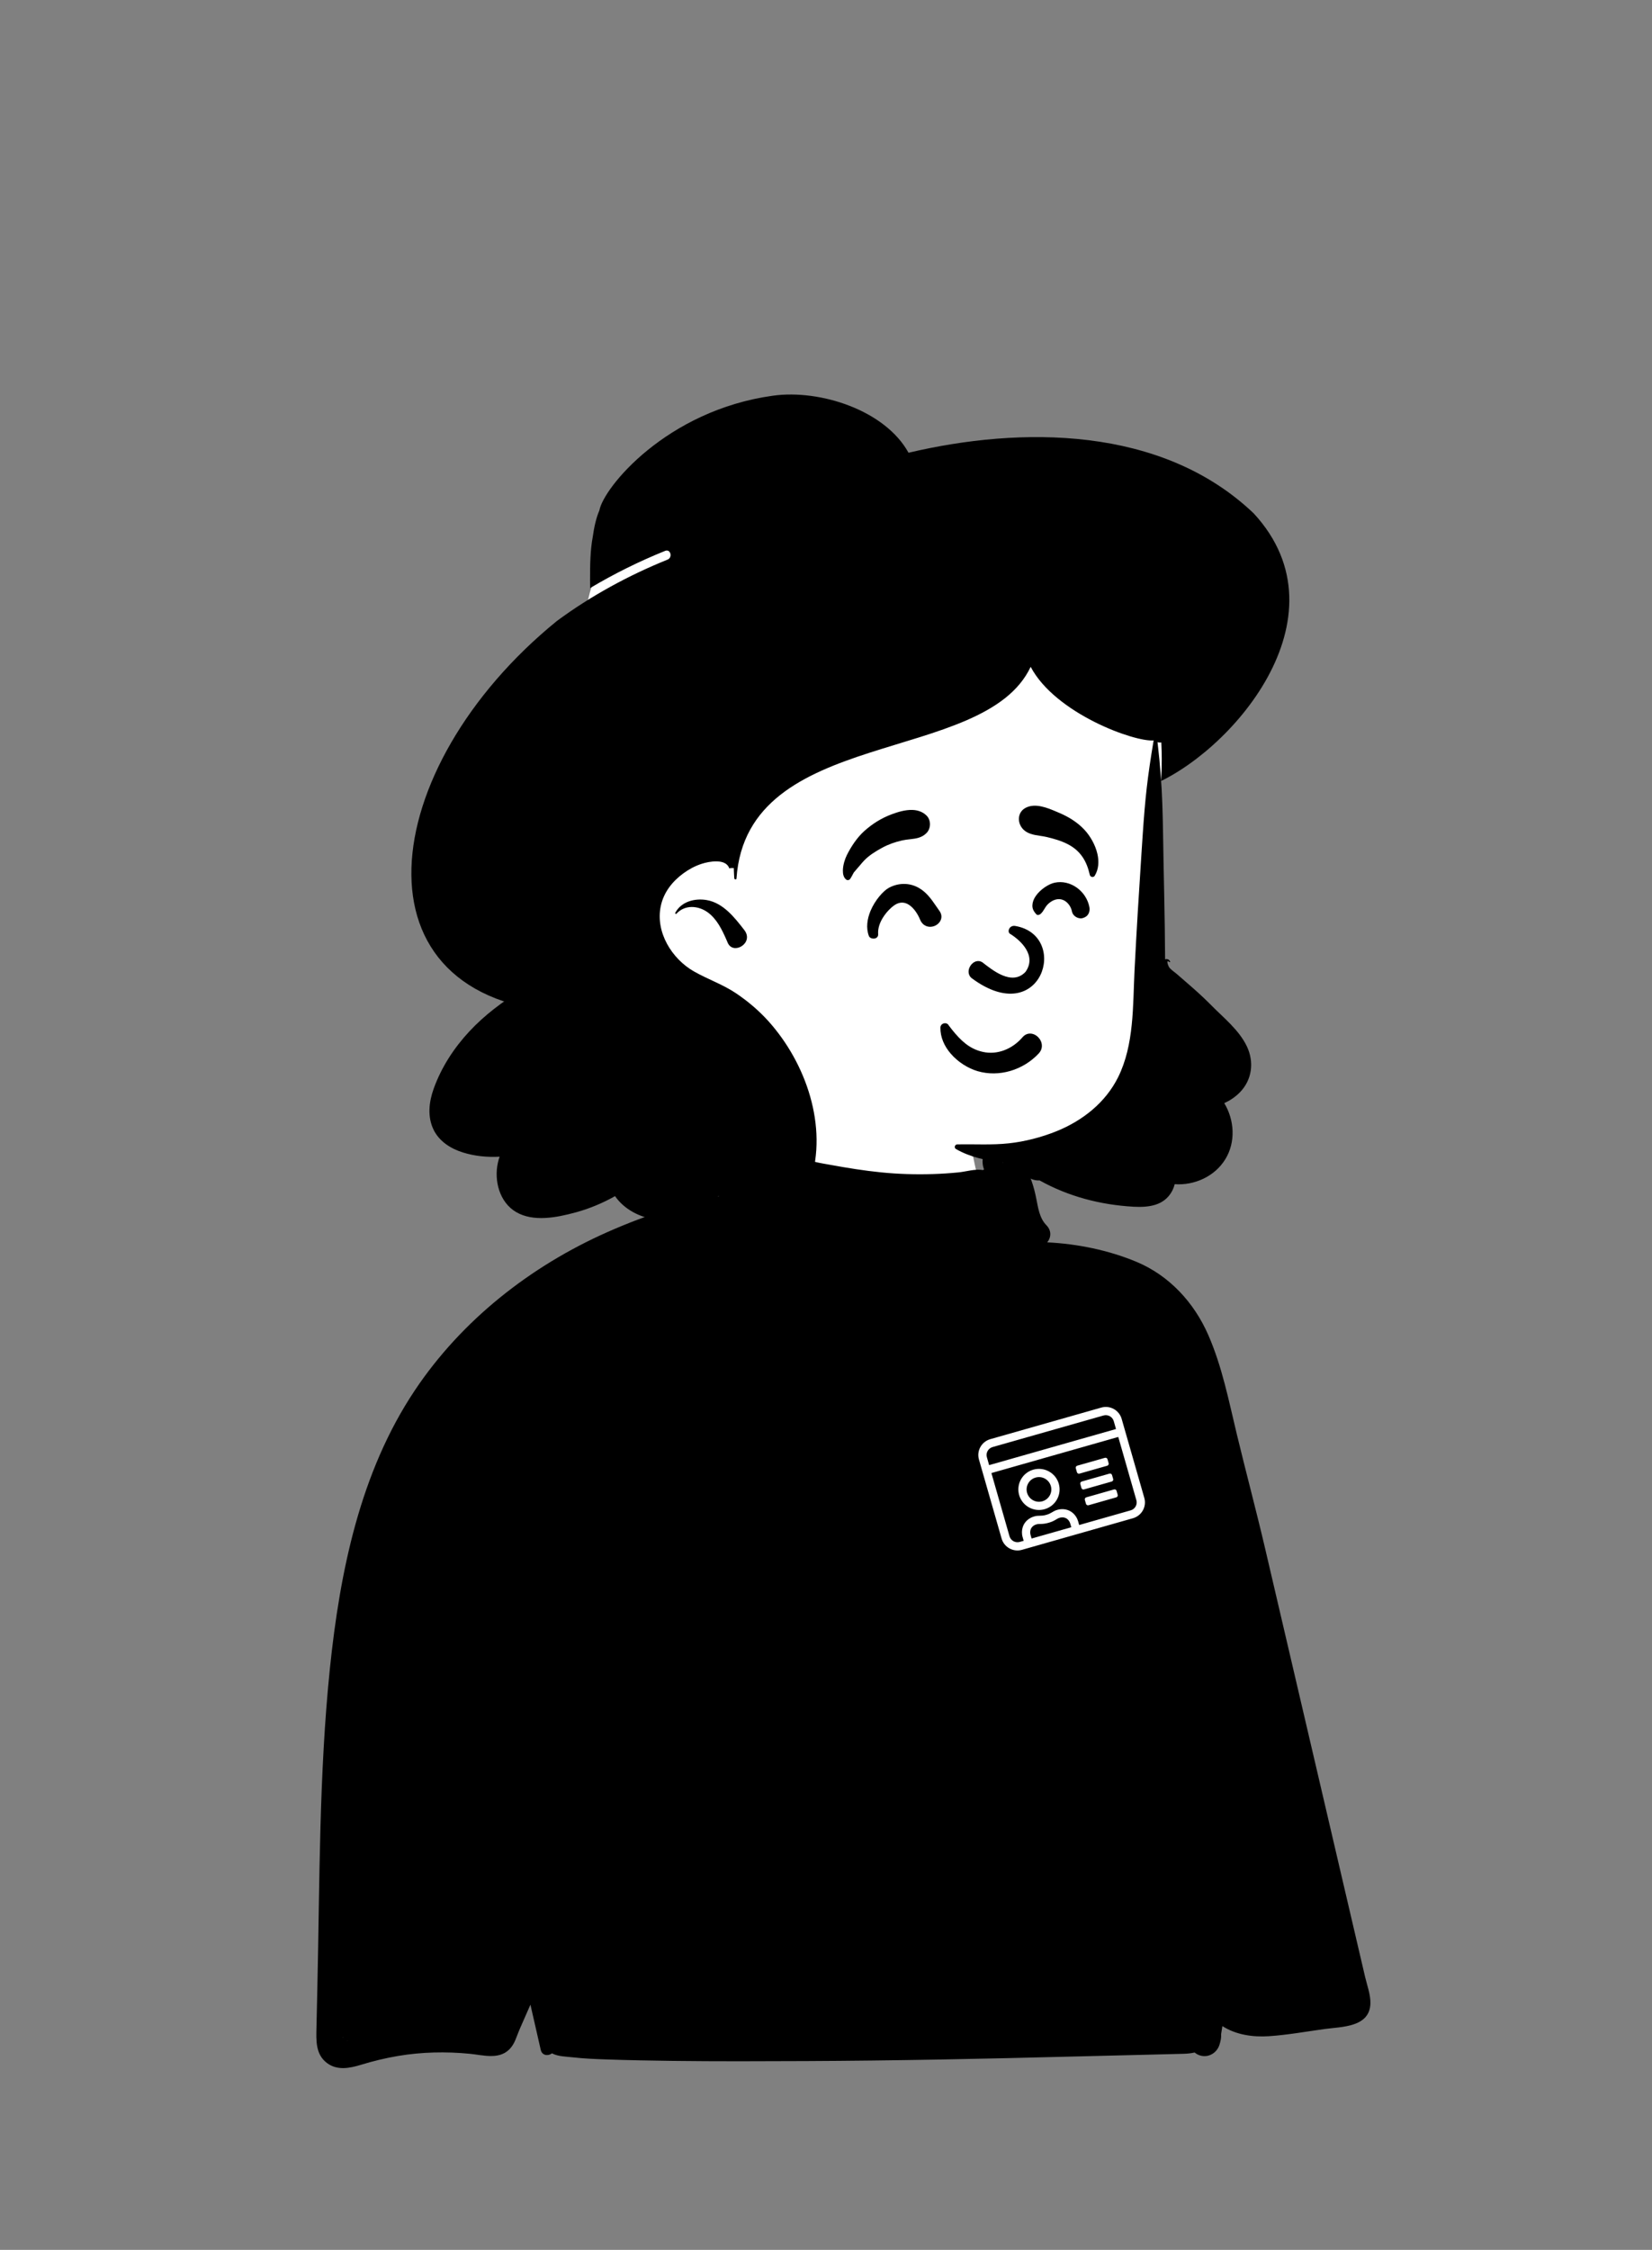 <svg width="72" height="98" viewBox="0 0 72 98" fill="none" xmlns="http://www.w3.org/2000/svg">
<rect x="0" y="0" width="72" height="98" fill="#808080" stroke="none"/>
<path fill-rule="evenodd" clip-rule="evenodd" d="M27.33 54.104C30.129 53.487 31.79 53.487 32.729 52.531C33.669 51.575 33.839 49.934 34.229 48.667C34.444 47.969 36.548 47.335 38.589 47.434C40.252 47.515 41.929 48.218 42.058 48.667C42.346 49.668 42.81 53.95 44.335 54.608C45.86 55.266 49.116 54.666 50.047 56.238C50.977 57.809 54.034 64.214 54.034 65.706C54.034 67.199 24.148 66.743 24.148 66.743C24.148 66.743 24.53 54.721 27.33 54.104Z" fill="white"/>
<path fill-rule="evenodd" clip-rule="evenodd" d="M15.125 88.869C15.167 88.899 15.134 88.9 15.125 88.869ZM14.959 88.745C14.962 88.747 14.965 88.749 14.968 88.752C14.935 88.749 14.914 88.715 14.959 88.745M59.187 84.788C59 83.985 58.812 83.181 58.624 82.378C58.233 80.699 57.84 79.019 57.448 77.339C56.68 74.054 55.913 70.768 55.146 67.483C54.756 65.813 54.311 64.156 53.909 62.489C53.557 61.028 53.266 59.532 52.661 58.15C52.044 56.738 50.961 55.559 49.526 54.961C48.317 54.457 46.958 54.179 45.642 54.115C45.807 53.913 45.846 53.613 45.605 53.368C45.306 53.065 45.245 52.614 45.165 52.212C45.066 51.711 44.911 51.174 44.613 50.752C44.487 50.573 44.304 50.49 44.088 50.538C43.955 50.567 43.825 50.601 43.696 50.64C43.654 50.599 43.613 50.554 43.577 50.5C43.496 50.375 43.443 50.192 43.326 50.096C43.246 50.031 43.157 50.015 43.064 50.063C42.815 50.189 42.794 50.573 42.847 50.808C42.858 50.853 42.871 50.899 42.887 50.943C42.87 50.951 42.852 50.959 42.835 50.967H42.834C42.509 50.905 42.094 51.036 41.777 51.067C41.409 51.104 41.039 51.128 40.669 51.14C39.911 51.164 39.153 51.142 38.398 51.066C37.664 50.992 36.934 50.875 36.208 50.742C35.755 50.659 35.204 50.591 34.807 50.319C34.801 50.183 34.798 50.047 34.795 49.911C34.789 49.675 34.802 49.49 34.676 49.283C34.675 49.281 34.672 49.28 34.669 49.282C34.514 49.363 34.403 49.501 34.321 49.665C34.172 49.625 34.012 49.631 33.873 49.689C33.676 49.771 33.53 49.865 33.378 50.015C33.151 50.239 33.085 50.5 33.019 50.8C32.971 51.015 32.941 51.169 32.855 51.313C32.837 51.344 32.817 51.376 32.796 51.406C32.788 51.414 32.773 51.429 32.749 51.455C32.724 51.48 32.699 51.504 32.674 51.528C32.659 51.543 32.587 51.601 32.598 51.593C32.287 51.825 32.005 51.913 31.621 52.023C30.793 52.262 29.945 52.418 29.12 52.671C28.218 52.948 27.337 53.285 26.474 53.667C23.121 55.153 20.12 57.506 18.074 60.57C15.69 64.139 14.813 68.474 14.378 72.677C13.903 77.284 13.936 81.942 13.832 86.568C13.819 87.146 13.806 87.725 13.793 88.303C13.78 88.869 13.745 89.478 14.247 89.859C14.694 90.198 15.238 90.091 15.733 89.939C16.263 89.776 16.802 89.647 17.348 89.554C18.378 89.38 19.441 89.359 20.48 89.46C21.039 89.515 21.722 89.722 22.181 89.284C22.346 89.127 22.441 88.927 22.518 88.717C22.615 88.458 22.728 88.204 22.841 87.95C22.933 87.74 23.026 87.53 23.118 87.32C23.267 87.976 23.417 88.631 23.567 89.287C23.626 89.546 23.895 89.566 24.058 89.44C24.323 89.582 24.672 89.58 24.973 89.615C25.458 89.67 25.946 89.689 26.433 89.706C27.388 89.739 28.342 89.757 29.297 89.769C31.244 89.794 33.191 89.785 35.137 89.777C38.993 89.76 42.848 89.681 46.703 89.581C47.788 89.553 48.873 89.527 49.959 89.501C50.501 89.488 51.043 89.475 51.586 89.46C51.749 89.455 51.913 89.44 52.067 89.404H52.068C52.136 89.464 52.221 89.51 52.321 89.538C52.681 89.637 53.04 89.416 53.148 89.068C53.198 88.908 53.233 88.762 53.22 88.607C53.239 88.49 53.257 88.373 53.276 88.255C53.878 88.636 54.6 88.74 55.312 88.693C56.118 88.639 56.924 88.492 57.724 88.382C58.474 88.279 59.691 88.312 59.727 87.275C59.74 86.895 59.58 86.469 59.494 86.103C59.392 85.664 59.29 85.227 59.187 84.788" fill="black"/>
<path fill-rule="evenodd" clip-rule="evenodd" d="M49.509 34.632C49.483 33.158 49.454 31.654 49.235 30.195C49.021 28.768 48.433 27.478 47.421 26.442C45.273 24.241 42.159 23.703 39.26 23.211L34.304 22.369C32.792 22.112 31.179 21.701 29.651 22.065C28.898 22.245 28.259 22.662 27.675 23.155C27.112 23.631 26.506 24.142 26.125 24.782C25.742 25.423 25.611 26.172 25.486 26.897C25.346 27.714 25.237 28.538 25.16 29.363C25.005 31.017 24.984 32.684 25.096 34.341C25.151 35.145 25.238 35.947 25.348 36.745C25.403 37.14 25.465 37.535 25.535 37.928C25.556 38.044 25.572 38.173 25.593 38.303C25.436 38.748 25.347 39.209 25.355 39.668C25.376 41.02 26.516 41.871 27.665 42.328C28.331 42.593 29.028 42.773 29.683 43.069C30.371 43.381 30.84 43.886 31.311 44.462C32.209 45.56 33.223 46.547 34.38 47.37C36.834 49.117 39.941 49.943 42.919 49.316C43.633 49.165 44.353 48.932 44.995 48.58C45.673 48.208 46.183 47.67 46.611 47.033C47.406 45.852 47.976 44.521 48.407 43.167C48.847 41.786 49.159 40.402 49.33 38.962C49.499 37.526 49.535 36.076 49.509 34.632Z" fill="white"/>
<path fill-rule="evenodd" clip-rule="evenodd" d="M33.694 17.235C35.745 16.952 38.576 17.87 39.597 19.721C44.474 18.57 50.624 18.532 54.643 22.364C58.837 26.909 53.569 32.902 50.077 34.253C50.331 35.49 49.934 43.417 47.129 46.953C44.902 49.949 39.717 51.331 37.317 47.753L37.299 47.724C37.042 47.31 37.263 47.324 37.527 47.631C39.876 49.7 43.071 49.735 45.533 47.552C50.146 43.562 49.671 33.778 47.475 28.117C41.224 27.43 34.531 29.327 30.213 34.038L30.505 35.798C30.555 36.098 30.611 36.398 30.654 36.698C30.682 36.891 30.685 37.083 30.552 37.239C30.111 37.754 29.369 36.98 28.758 36.672C28.578 36.647 28.397 36.637 28.22 36.649C25.285 37.028 25.863 42.727 29.089 41.728C29.36 41.559 29.592 41.611 29.698 41.856C30.466 42.561 30.973 43.819 32.251 45.03C32.701 45.484 33.111 45.864 33.618 46.228C33.916 46.53 34.815 46.837 34.53 47.353C33.991 48.527 30.815 44.84 30.253 43.82C28.494 44.516 26.544 44.279 24.721 44.109C15.103 43.609 16.387 33.458 24.271 27.049C25.755 25.955 27.392 25.063 29.094 24.376C29.327 24.282 29.225 23.9 28.989 23.995C27.863 24.45 26.765 24.991 25.719 25.616L25.717 25.242C25.716 24.612 25.726 23.956 25.835 23.38C25.89 22.981 25.982 22.554 26.123 22.234C26.298 21.25 29.039 17.876 33.694 17.235ZM28.091 37.958C28.24 37.817 28.517 37.985 28.649 37.981C28.987 38.027 29.309 38.17 29.559 38.346C29.724 38.439 29.84 38.526 29.937 38.607L29.94 38.606C29.939 38.606 29.938 38.607 29.938 38.607L29.947 38.613C30.088 38.713 30.604 39.278 30.278 39.126C30.253 39.095 30.229 39.064 30.203 39.035C30.201 39.039 30.197 39.043 30.192 39.047L30.211 39.074C30.488 39.491 30.009 39.051 29.936 38.934C29.932 38.937 29.928 38.939 29.924 38.941L30.02 39.058C30.034 39.075 30.044 39.088 30.053 39.099L30.073 39.119C30.394 39.434 30.404 39.718 30.031 39.252C30.046 39.274 30.058 39.297 30.059 39.318L30.082 39.346C30.374 39.723 30.136 39.589 29.991 39.428L29.979 39.414L29.981 39.418C30.116 39.626 29.848 39.48 29.801 39.368L29.799 39.364C29.747 39.321 29.715 39.274 29.704 39.262L29.702 39.26C29.451 39.002 29.087 38.784 28.777 38.685C28.732 38.676 28.687 38.669 28.641 38.664C28.455 38.623 28.266 38.594 28.076 38.579C28.053 38.576 28.029 38.559 28.012 38.537C27.724 38.527 27.813 38.409 27.932 38.387L27.934 38.387L27.911 38.385C27.726 38.367 27.6 38.301 27.787 38.26L27.81 38.255C27.808 38.251 27.805 38.246 27.802 38.242C27.643 38.224 27.747 38.069 27.836 38.106C27.798 37.984 27.969 38.045 27.99 38.027C28.006 38.009 28.027 37.993 28.038 37.992C28.09 37.956 28.065 37.959 28.091 37.958ZM29.069 35.98L29.032 36.002C29.001 36.019 28.97 36.031 28.939 36.038C28.983 36.057 29.027 36.077 29.07 36.099C29.069 36.072 29.069 36.046 29.069 36.019L29.069 35.98Z" fill="black"/>
<path fill-rule="evenodd" clip-rule="evenodd" d="M49.46 28.735C47.485 26.014 43.848 25.231 40.695 25.893C34.529 27.018 28.639 31.727 27.55 38.132C25.85 42.006 26.935 48.109 31.878 48.565C32.582 48.605 33.279 48.443 33.984 48.53C38.286 49.218 43.37 52.164 47.179 48.69C47.37 48.827 47.621 48.893 47.835 48.81C49.456 48.183 49.532 46.369 49.671 44.877C49.849 42.95 50.017 41.022 50.173 39.093C50.228 35.767 51.545 31.61 49.46 28.735Z" fill="white"/>
<path fill-rule="evenodd" clip-rule="evenodd" d="M37.507 21.8C40.102 21.662 44.885 22.853 47.15 24.248C50.839 26.522 51.125 31.057 50.975 31.842C50.917 32.141 50.735 32.418 50.449 32.326C50.691 34.386 50.672 35.564 50.713 37.636L50.741 39.02C50.759 39.943 50.775 40.865 50.779 41.788C50.872 41.753 50.964 41.796 50.998 41.885C51.007 41.907 50.977 41.919 50.963 41.906C50.798 41.763 50.916 42.09 50.972 42.156C51.05 42.248 51.18 42.334 51.272 42.412L51.52 42.627L51.768 42.842C52.088 43.119 52.398 43.396 52.697 43.694L52.779 43.776C53.323 44.33 54.006 44.866 54.345 45.583C54.669 46.267 54.569 47.043 54.031 47.588C53.835 47.786 53.606 47.938 53.358 48.052C53.8 48.781 53.865 49.745 53.403 50.495C52.941 51.248 52.053 51.642 51.197 51.581C51.171 51.688 51.13 51.793 51.077 51.892C50.737 52.516 50.062 52.597 49.422 52.564L49.398 52.563C47.957 52.48 46.571 52.119 45.309 51.417C44.872 51.446 44.481 51.086 44.396 50.691C44.166 50.683 43.935 50.664 43.699 50.637C42.999 50.556 42.281 50.405 41.664 50.05C41.57 49.995 41.614 49.851 41.719 49.848C42.471 49.831 43.223 49.883 43.973 49.801C44.662 49.727 45.396 49.537 46.038 49.278C47.192 48.813 48.182 48.022 48.728 46.928C49.435 45.51 49.371 43.809 49.447 42.269C49.533 40.565 49.638 38.862 49.75 37.16L49.804 36.344C49.913 34.753 50.003 33.902 50.279 32.252C49.447 32.326 45.994 31.081 44.92 29.046C42.882 33.376 32.556 31.604 32.098 38.27C32.094 38.327 32.005 38.311 32.002 38.257L31.993 38.105C31.989 38.03 31.985 37.956 31.983 37.883L31.981 37.81L31.818 37.812C31.818 37.832 31.789 37.839 31.782 37.818C31.629 37.383 30.9 37.523 30.582 37.626C30.296 37.719 30.027 37.863 29.785 38.04C29.299 38.395 28.923 38.873 28.798 39.471C28.561 40.607 29.283 41.764 30.242 42.312C30.846 42.657 31.509 42.88 32.088 43.272C32.6 43.617 33.077 44.022 33.491 44.481C35.128 46.303 36.092 49.066 35.317 51.471C35.258 51.655 35.101 51.865 34.894 51.894C34.552 51.944 34.21 51.894 34.018 51.567C33.943 51.44 33.907 51.294 33.915 51.151C33.782 51.607 33.352 52.059 32.955 52.228C32.414 52.46 31.805 52.391 31.328 52.092L31.268 52.137C30.492 52.709 29.625 53.23 28.631 53.125C27.911 53.048 27.204 52.681 26.806 52.102C26.276 52.4 25.71 52.638 25.127 52.8L25.064 52.817C24.262 53.035 23.238 53.236 22.488 52.792C21.769 52.365 21.529 51.432 21.698 50.654C21.719 50.561 21.744 50.471 21.776 50.384C21.234 50.413 20.694 50.361 20.18 50.201C19.655 50.039 19.154 49.726 18.902 49.22C18.618 48.647 18.694 47.995 18.905 47.412C19.244 46.476 19.788 45.643 20.465 44.917C21.117 44.219 21.903 43.626 22.72 43.132L22.857 43.05C23.593 42.611 24.479 42.096 25.348 42.13C25.345 42.119 25.343 42.108 25.342 42.097C25.211 41.128 25.226 40.14 25.195 39.163C25.167 38.264 25.134 37.365 25.113 36.466C25.079 34.937 25.09 33.401 25.29 31.883C25.466 30.536 25.784 29.222 26.365 27.988C26.974 26.692 27.891 25.586 29.024 24.716C31.402 22.891 34.542 21.958 37.507 21.8ZM29.431 39.76C29.69 39.271 30.279 39.117 30.796 39.205C31.521 39.329 32.014 39.963 32.437 40.508C32.882 41.08 31.955 41.619 31.716 41.065L31.66 40.934C31.468 40.495 31.242 40.032 30.852 39.745C30.436 39.441 29.85 39.397 29.483 39.8C29.457 39.83 29.413 39.792 29.431 39.76Z" fill="black"/>
<path fill-rule="evenodd" clip-rule="evenodd" d="M44.028 46.65C43.569 46.783 43.076 46.795 42.608 46.658C42.184 46.533 41.748 46.258 41.436 45.895C41.158 45.572 40.979 45.18 40.986 44.761C40.986 44.713 41.004 44.673 41.03 44.642C41.058 44.609 41.097 44.586 41.14 44.576C41.183 44.566 41.229 44.57 41.268 44.587C41.304 44.604 41.334 44.631 41.353 44.671C41.401 44.734 41.449 44.797 41.497 44.857C41.883 45.334 42.257 45.691 42.837 45.819C43.152 45.889 43.466 45.858 43.755 45.752C44.063 45.639 44.343 45.439 44.562 45.184C44.66 45.069 44.777 45.022 44.891 45.021C45.021 45.02 45.148 45.08 45.245 45.176C45.339 45.271 45.403 45.399 45.408 45.534C45.414 45.652 45.375 45.775 45.273 45.885C44.936 46.248 44.5 46.513 44.028 46.65ZM44.013 40.67C44.484 40.957 45.201 41.625 44.694 42.335C44.099 42.962 43.241 42.244 42.818 41.919C42.426 41.667 41.986 42.314 42.35 42.608C45.404 44.874 46.644 40.745 44.251 40.334C43.988 40.288 43.89 40.582 44.013 40.67ZM39.612 39.41C39.461 39.313 39.283 39.279 39.086 39.369C38.932 39.44 38.662 39.673 38.474 39.981C38.345 40.192 38.254 40.438 38.273 40.696C38.277 40.755 38.255 40.799 38.221 40.832C38.193 40.858 38.153 40.877 38.107 40.882C38.067 40.887 38.023 40.883 37.987 40.872C37.919 40.85 37.883 40.806 37.869 40.77C37.737 40.419 37.794 40.028 37.941 39.675C38.141 39.2 38.502 38.801 38.739 38.672C39.145 38.452 39.623 38.442 40.029 38.666C40.375 38.857 40.591 39.165 40.806 39.479C40.851 39.546 40.897 39.612 40.944 39.677C41.038 39.808 41.047 39.937 41.011 40.048C40.97 40.171 40.867 40.275 40.739 40.329C40.62 40.379 40.482 40.386 40.36 40.334C40.257 40.291 40.163 40.206 40.103 40.062C40.002 39.819 39.834 39.552 39.612 39.41ZM47.292 39.949C47.188 40.003 47.108 40.02 46.993 39.985C46.929 39.966 46.866 39.929 46.817 39.88C46.768 39.831 46.733 39.771 46.72 39.703C46.686 39.537 46.595 39.382 46.466 39.28C46.355 39.193 46.216 39.147 46.061 39.173C45.894 39.201 45.735 39.309 45.625 39.435C45.589 39.477 45.56 39.526 45.531 39.573C45.477 39.663 45.425 39.746 45.35 39.811C45.322 39.836 45.279 39.853 45.238 39.853C45.222 39.853 45.205 39.851 45.188 39.846C45.022 39.678 44.99 39.552 44.996 39.426C45.001 39.294 45.053 39.16 45.137 39.036C45.334 38.744 45.707 38.504 45.959 38.45C46.304 38.375 46.647 38.465 46.922 38.658C47.205 38.857 47.414 39.165 47.48 39.513C47.496 39.597 47.489 39.687 47.457 39.766C47.426 39.842 47.372 39.908 47.292 39.949ZM40.373 36.294C40.166 36.496 39.921 36.527 39.673 36.555C39.535 36.571 39.425 36.583 39.317 36.608C39.019 36.675 38.725 36.776 38.457 36.922C38.176 37.075 37.871 37.259 37.651 37.495C37.598 37.551 37.549 37.61 37.5 37.669C37.455 37.723 37.411 37.774 37.366 37.824C37.313 37.882 37.263 37.942 37.214 38.002C37.183 38.052 37.177 38.065 37.171 38.078C37.162 38.097 37.151 38.119 37.138 38.142C37.121 38.174 37.102 38.209 37.081 38.241C37.047 38.299 37.028 38.315 37.012 38.322C36.985 38.334 36.96 38.34 36.936 38.337C36.913 38.334 36.891 38.323 36.87 38.305C36.764 38.215 36.732 38.067 36.736 37.91C36.74 37.672 36.828 37.409 36.909 37.247C37.097 36.87 37.357 36.479 37.67 36.198C38.028 35.877 38.419 35.635 38.868 35.467C39.147 35.363 39.47 35.268 39.774 35.28C39.993 35.289 40.202 35.354 40.374 35.517C40.48 35.617 40.531 35.759 40.531 35.901C40.531 36.046 40.478 36.191 40.373 36.294ZM47.713 38.145C47.7 38.167 47.682 38.182 47.662 38.191C47.64 38.2 47.617 38.203 47.594 38.199C47.571 38.195 47.55 38.185 47.533 38.169C47.516 38.154 47.504 38.134 47.498 38.11C47.361 37.504 47.093 37.054 46.523 36.764C46.243 36.621 45.921 36.53 45.615 36.458C45.527 36.437 45.433 36.423 45.339 36.409C45.043 36.366 44.745 36.316 44.552 36.077C44.436 35.932 44.387 35.748 44.415 35.579C44.441 35.42 44.533 35.275 44.702 35.187C45.121 34.97 45.642 35.183 46.066 35.365C46.097 35.378 46.128 35.392 46.158 35.404C46.573 35.58 46.951 35.811 47.261 36.141C47.508 36.404 47.736 36.792 47.828 37.191C47.904 37.523 47.886 37.861 47.713 38.145Z" fill="black"/>
<path d="M47.244 64.877L48.454 64.533C48.501 64.52 48.529 64.47 48.516 64.423L48.466 64.251C48.453 64.203 48.403 64.175 48.355 64.189L47.146 64.533C47.098 64.547 47.07 64.596 47.084 64.644L47.133 64.816C47.147 64.863 47.197 64.891 47.244 64.877ZM47.047 64.189L48.257 63.845C48.304 63.831 48.332 63.781 48.318 63.734L48.269 63.562C48.255 63.515 48.205 63.487 48.158 63.5L46.948 63.844C46.901 63.858 46.873 63.908 46.887 63.955L46.936 64.127C46.95 64.175 46.999 64.202 47.047 64.189ZM47.442 65.566L48.651 65.222C48.699 65.208 48.727 65.159 48.713 65.111L48.664 64.939C48.65 64.892 48.6 64.864 48.553 64.878L47.343 65.222C47.296 65.235 47.268 65.285 47.281 65.332L47.331 65.504C47.344 65.552 47.394 65.579 47.442 65.566ZM45.529 65.738C46.006 65.602 46.282 65.107 46.146 64.631C46.01 64.156 45.513 63.881 45.035 64.016C44.558 64.152 44.282 64.647 44.418 65.123C44.555 65.598 45.052 65.874 45.529 65.738ZM45.134 64.361C45.42 64.279 45.719 64.445 45.8 64.73C45.882 65.015 45.716 65.312 45.43 65.394C45.144 65.475 44.846 65.31 44.764 65.025C44.682 64.74 44.848 64.442 45.134 64.361ZM47.998 61.312L43.16 62.688C42.779 62.797 42.557 63.194 42.666 63.573L43.653 67.016C43.762 67.396 44.16 67.617 44.541 67.508L49.379 66.132C49.76 66.023 49.982 65.626 49.873 65.247L48.886 61.804C48.777 61.424 48.379 61.203 47.998 61.312ZM46.689 66.525L44.961 67.016L44.914 66.854C44.893 66.779 44.895 66.699 44.919 66.625C44.954 66.518 45.049 66.434 45.173 66.399C45.307 66.361 45.419 66.41 45.7 66.33C45.98 66.251 46.049 66.15 46.184 66.111C46.308 66.076 46.433 66.098 46.519 66.169C46.579 66.22 46.623 66.287 46.644 66.362L46.691 66.524L46.689 66.525ZM49.527 65.345C49.582 65.534 49.471 65.734 49.281 65.788L47.034 66.427L46.988 66.264C46.945 66.115 46.86 65.989 46.749 65.896C46.563 65.74 46.312 65.701 46.084 65.766C45.873 65.826 45.842 65.916 45.6 65.985C45.358 66.054 45.283 65.994 45.073 66.054C44.844 66.119 44.65 66.283 44.576 66.514C44.532 66.651 44.526 66.803 44.569 66.952L44.615 67.115L44.443 67.164C44.253 67.218 44.053 67.107 43.998 66.918L43.209 64.164L48.738 62.591L49.527 65.345ZM48.639 62.246L43.11 63.819L43.012 63.475C42.957 63.286 43.069 63.087 43.259 63.032L48.096 61.656C48.286 61.602 48.486 61.713 48.541 61.902L48.639 62.246Z" fill="white"/>
</svg>
